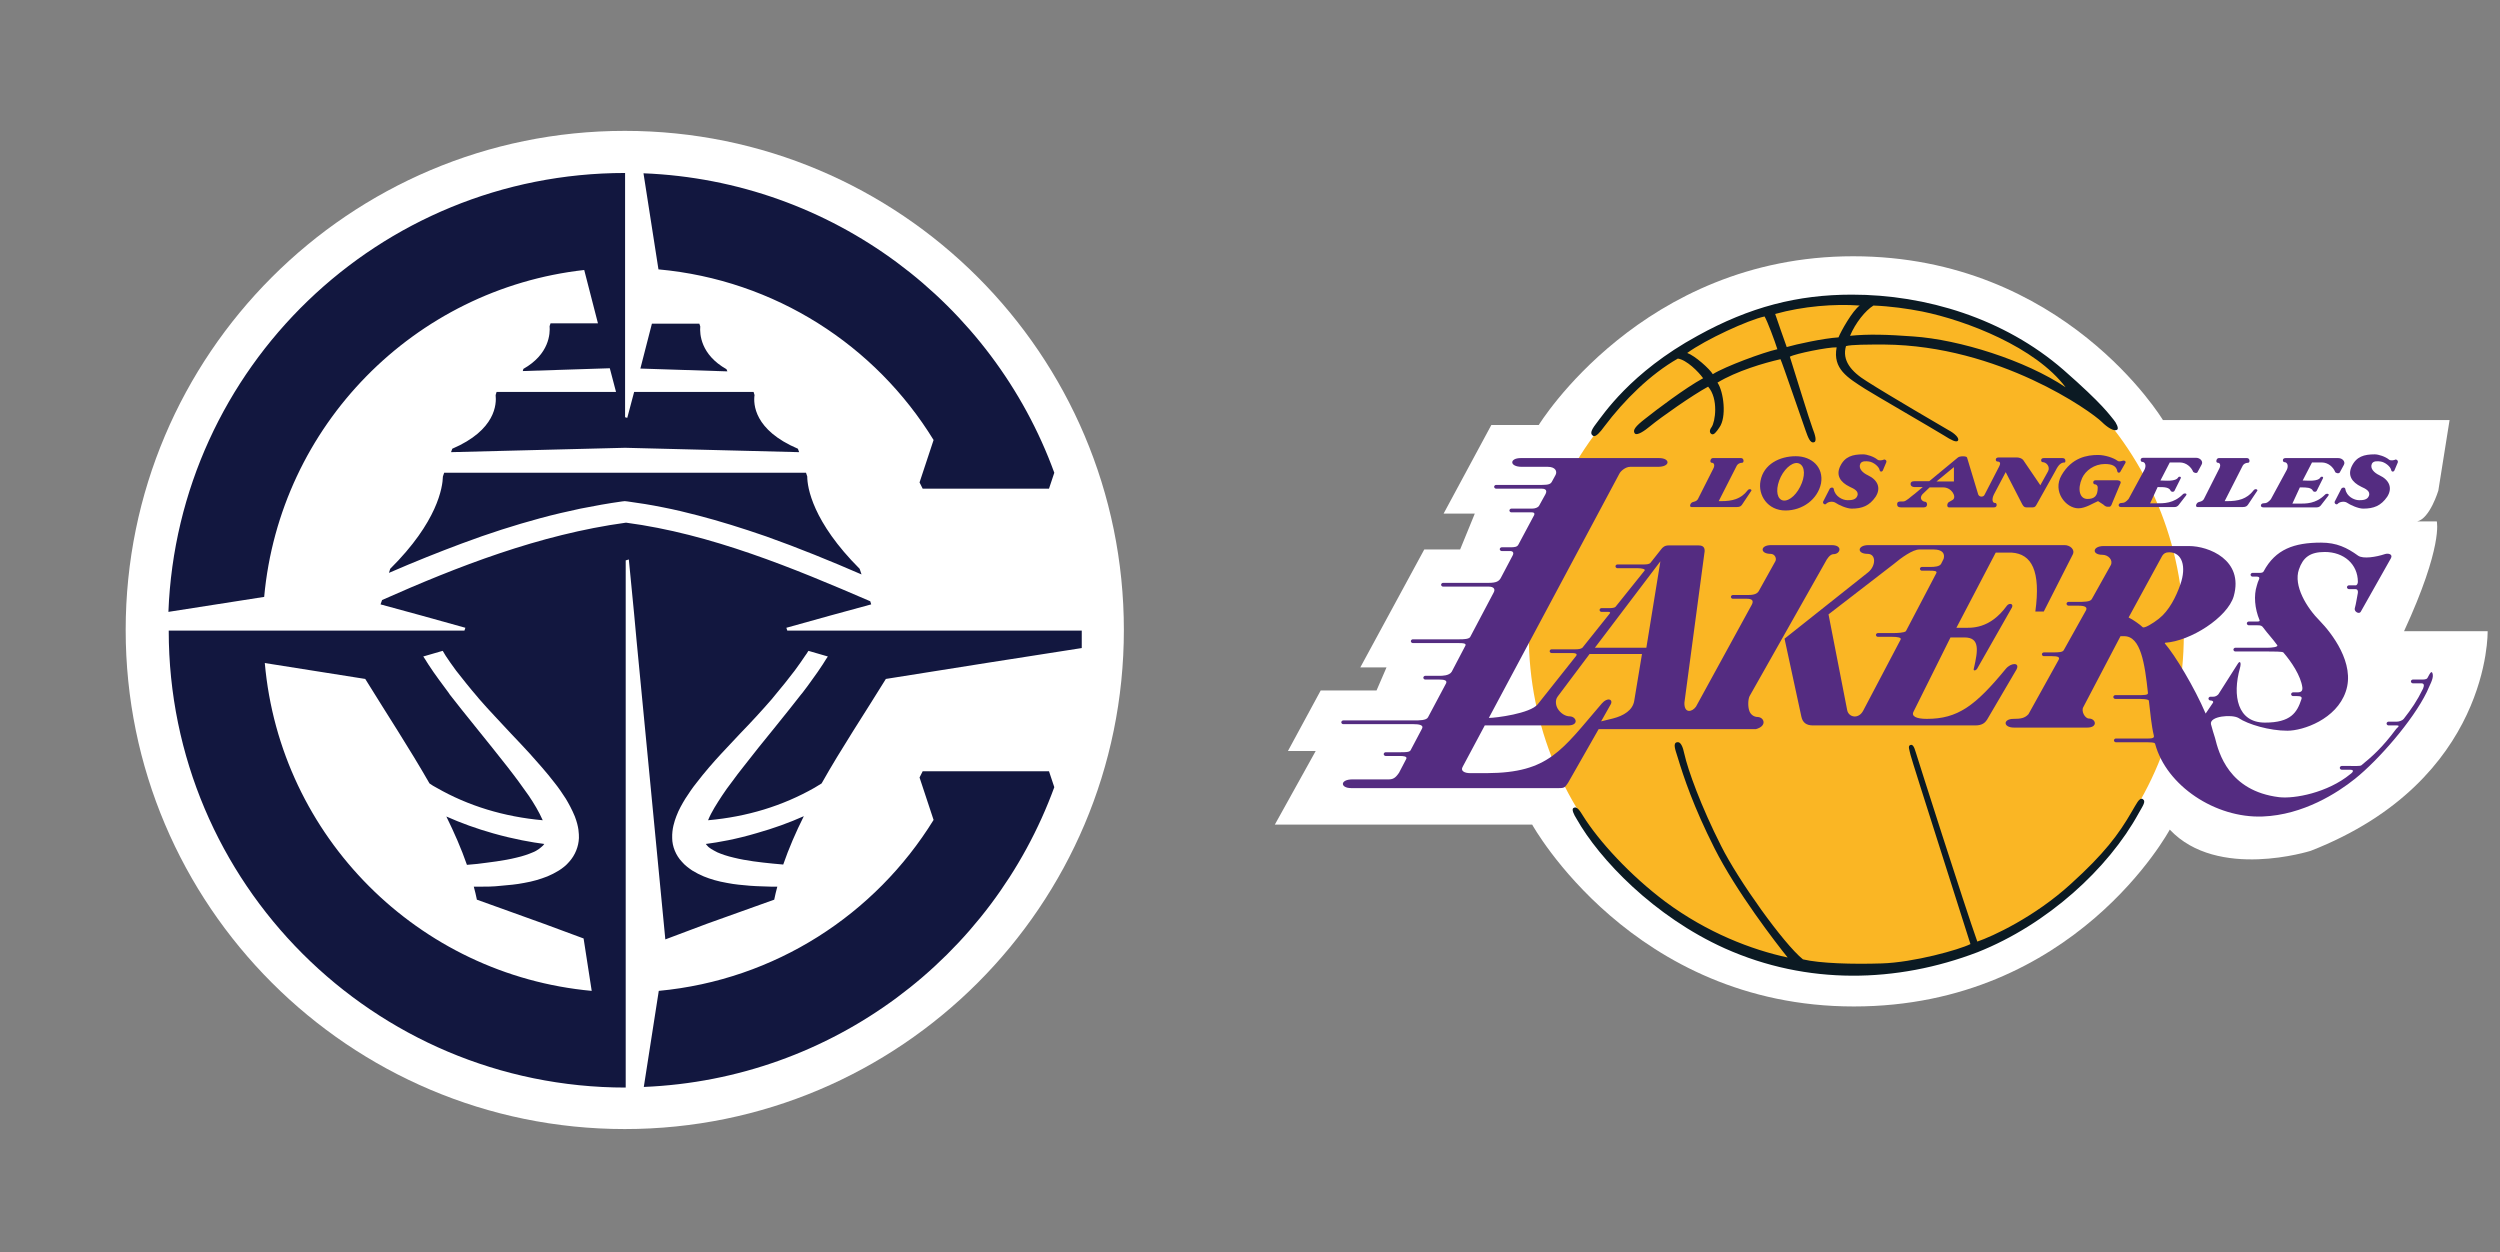 <svg width="2755" height="1380" xmlns="http://www.w3.org/2000/svg" xmlns:xlink="http://www.w3.org/1999/xlink" xml:space="preserve" overflow="hidden"><rect width="100%" height="100%" fill="#808080" stroke="none"/><g transform="translate(-1512 -545)"><g><g><g><g><path d="M2750.5 1239.22C2750.5 1543.09 2504.03 1789.22 2200.5 1789.22 1896.97 1789.22 1650.5 1542.75 1650.5 1239.22 1650.5 935.688 1896.97 689.219 2200.5 689.219 2504.03 689.219 2750.5 935.344 2750.5 1239.22" fill="#FFFFFF" fill-rule="nonzero" fill-opacity="1"/><path d="M1803.12 1202.78 1697.59 1219.28C1707.91 950.125 1929.28 735.625 2200.84 735.625L2200.84 738.375 2200.84 901.656 2200.84 950.469 2200.84 977.281 2200.84 1004.78 2203.25 1005.47 2210.81 976.938 2342.47 976.938 2343.5 980.375C2342.12 990 2342.81 1018.88 2391.28 1039.5L2392.66 1043.28 2200.84 1038.47 2009.03 1043.28 2010.41 1039.5C2058.53 1018.88 2059.22 990 2058.19 980.375L2059.22 976.938 2190.87 976.938 2184 950.812 2088.09 953.906 2088.78 951.5C2117.31 935.344 2118.34 912.656 2117.66 904.406L2118.69 901.312 2170.94 901.312 2155.81 842.531C1968.47 863.5 1820.31 1014.06 1803.12 1202.78M2540.81 1029.88 2525.34 1076.62 2528.78 1083.5 2668 1083.5 2673.84 1065.97C2605.78 879.312 2429.78 744.219 2221.12 735.969L2237.62 841.844C2366.19 853.531 2476.87 925.719 2540.81 1029.88M2528.78 1394.94 2525.34 1401.81 2540.81 1448.56C2476.53 1552.72 2366.19 1624.91 2237.97 1636.94L2221.47 1742.81C2429.78 1734.22 2605.44 1599.47 2673.84 1412.47L2668 1394.94 2528.78 1394.94ZM2401.59 1070.09 2400.22 1065.97 2200.84 1065.97 2001.47 1065.97 2000.09 1070.09C1999.75 1082.12 1994.25 1119.94 1942 1171.84L1940.62 1176.31C1969.84 1163.59 1995.97 1153.28 2020.72 1144 2050.97 1132.66 2079.16 1123.72 2107 1116.16 2122.12 1112.03 2137.25 1108.59 2151.69 1105.5 2167.16 1102.41 2182.62 1099.66 2197.41 1097.59L2200.5 1097.25 2203.59 1097.59C2216.31 1099.31 2229.37 1101.38 2242.78 1104.12 2255.16 1106.53 2268.22 1109.62 2281.28 1113.06 2305 1119.25 2329.41 1126.81 2356.22 1136.09 2391.97 1148.81 2427.38 1163.25 2461.41 1178.03L2459.34 1171.84C2407.44 1119.94 2401.59 1082.12 2401.59 1070.09M2312.56 951.844C2284.03 935.688 2283 913 2283.69 904.75L2282.66 901.656 2230.41 901.656 2217.69 951.156 2313.59 954.25 2312.56 951.844ZM2289.88 1475.03C2290.22 1475.72 2290.56 1476.06 2291.25 1476.75 2292.28 1478.12 2294 1479.5 2295.72 1480.53 2297.44 1481.56 2299.84 1482.94 2302.59 1484.31 2307.41 1486.38 2313.25 1488.44 2320.81 1490.16 2334.56 1493.59 2350.03 1495.31 2363.78 1496.69 2367.56 1497.03 2371.34 1497.38 2375.12 1497.72 2381.31 1479.84 2388.88 1462.31 2397.81 1444.44 2381.66 1451.66 2364.47 1457.84 2346.25 1463 2323.22 1469.88 2303.28 1473.31 2289.88 1475.03M2080.87 1490.16C2088.44 1488.44 2094.28 1486.38 2099.09 1484.31 2101.84 1483.28 2103.91 1481.91 2105.97 1480.53 2107.69 1479.16 2109.41 1477.78 2110.44 1476.75 2110.78 1476.06 2111.47 1475.72 2111.81 1475.03 2098.41 1473.31 2078.47 1469.88 2055.44 1463.34 2037.22 1458.19 2020.03 1452 2003.87 1444.78 2012.47 1462.31 2020.37 1480.19 2026.56 1498.06 2030.34 1497.72 2034.12 1497.38 2037.91 1497.03 2051.31 1495.31 2067.12 1493.59 2080.87 1490.16M2704.09 1239.22 2704.09 1239.56 2704.09 1259.16 2598.56 1275.66 2488.22 1293.19C2464.5 1331.69 2439.06 1369.84 2417.41 1408.34 2414.66 1410.06 2412.25 1411.44 2409.5 1413.16 2374.44 1433.09 2335.25 1445.12 2292.28 1448.91 2296.06 1439.62 2301.91 1430.69 2307.75 1421.75 2310.84 1416.94 2314.62 1411.78 2319.09 1405.94 2322.88 1400.78 2326.66 1395.62 2331.12 1390.12 2342.12 1376.03 2353.81 1361.25 2365.16 1347.5 2370.66 1340.62 2376.5 1333.41 2382 1326.53L2394.72 1310.38C2395.41 1309.69 2395.75 1309 2396.44 1308.31 2400.22 1303.5 2403.66 1298.69 2407.09 1293.88 2410.88 1288.72 2415 1282.88 2418.78 1277.03 2419.81 1275.31 2421.19 1273.25 2422.22 1271.53 2422.91 1270.5 2423.59 1269.47 2424.28 1268.44 2424.28 1268.44 2424.28 1268.44 2424.28 1268.44L2402.97 1262.25C2402.97 1262.25 2402.97 1262.59 2402.62 1262.59 2401.59 1264.31 2400.56 1266.03 2399.19 1267.75 2396.09 1272.56 2392.31 1277.72 2387.84 1283.91 2381.66 1292.16 2373.06 1302.81 2364.12 1313.47 2363.78 1314.16 2363.09 1314.5 2362.75 1315.19 2351.41 1328.25 2339.37 1341.31 2327.34 1353.69 2320.47 1360.91 2313.59 1368.47 2306.72 1375.69 2298.12 1384.97 2288.5 1395.97 2279.56 1407.66 2275.09 1413.16 2270.97 1419.34 2267.19 1425.19 2264.09 1430.34 2259.97 1437.22 2257.22 1444.78 2255.16 1450.28 2252.41 1458.53 2252.75 1468.5 2252.75 1477.78 2256.87 1487.75 2263.41 1494.62 2266.84 1498.75 2271.31 1501.84 2274.75 1504.25 2279.22 1507 2283.34 1509.06 2287.47 1510.78 2295.03 1513.88 2303.28 1516.28 2313.25 1518 2321.84 1519.72 2330.44 1520.41 2338.34 1521.09 2346.94 1521.78 2355.53 1521.78 2362.75 1522.12 2363.09 1522.12 2363.44 1522.12 2363.78 1522.12 2365.5 1522.12 2366.87 1522.12 2368.59 1522.12 2367.22 1526.94 2366.19 1531.75 2365.16 1536.56 2365.16 1536.56 2365.16 1536.56 2365.16 1536.56 2365.16 1536.56 2365.16 1536.56 2364.81 1536.56L2290.91 1563.03 2245.19 1580.22 2213.56 1251.59 2210.81 1221.69 2204.97 1161.53 2201.53 1162.56 2201.53 1221.69 2201.53 1238.88 2201.53 1246.78 2201.53 1607.03 2201.53 1740.75 2201.53 1743.5C1923.44 1743.5 1697.94 1518 1697.94 1240.25L1697.94 1239.91 1808.97 1239.91 1994.59 1239.91 2023.81 1239.91 2024.84 1236.81 1976.72 1223.41 1931.34 1211.03 1933.06 1206.22C2015.91 1169.44 2106.31 1134.03 2201.87 1120.97 2295.38 1133.34 2385.78 1170.81 2471.03 1207.59L2472.06 1211.03 2426.69 1223.41 2378.56 1236.81 2379.59 1239.91 2408.81 1239.91 2594.44 1239.91 2704.09 1239.91ZM2164.06 1636.94 2155.12 1579.19 2111.47 1563.03 2037.91 1536.56C2037.91 1536.56 2037.56 1536.56 2037.56 1536.56 2037.56 1536.56 2037.56 1536.56 2037.56 1536.56 2036.53 1531.75 2035.5 1526.94 2034.12 1522.12 2035.84 1522.12 2037.22 1522.12 2038.94 1522.12 2039.28 1522.12 2039.62 1522.12 2039.97 1522.12 2047.19 1522.12 2055.78 1522.12 2064.37 1521.09 2072.28 1520.41 2080.87 1519.72 2089.47 1518 2099.44 1516.28 2107.34 1513.88 2115.25 1510.78 2119.37 1509.06 2123.5 1507 2127.97 1504.25 2131.75 1501.84 2135.87 1498.75 2139.31 1494.62 2145.84 1487.41 2149.62 1477.78 2149.97 1468.5 2149.97 1463.69 2149.97 1456.47 2145.5 1444.78 2142.41 1437.22 2138.62 1430.34 2135.53 1425.19 2131.75 1419.34 2127.62 1413.16 2123.16 1407.66 2114.22 1395.97 2104.25 1384.97 2096 1375.69 2089.12 1368.12 2082.25 1360.91 2075.38 1353.69 2063.69 1340.97 2051.31 1328.25 2039.97 1315.19 2039.62 1314.5 2038.94 1314.16 2038.59 1313.47 2029.31 1302.81 2021.06 1292.16 2014.53 1283.91 2010.06 1277.72 2006.28 1272.56 2003.19 1267.75 2002.16 1266.03 2001.12 1264.31 2000.09 1262.59 2000.09 1262.59 2000.09 1262.25 1999.75 1262.25L1978.44 1268.44C1978.44 1268.44 1978.44 1268.44 1978.44 1268.44 1979.12 1269.47 1979.81 1270.5 1980.5 1271.53 1981.53 1273.25 1982.91 1275.31 1983.94 1277.03 1987.72 1282.88 1991.84 1288.72 1995.62 1293.88 1999.06 1298.69 2002.84 1303.5 2006.28 1308.31 2006.62 1309 2007.31 1309.69 2007.66 1310.38L2020.37 1326.53C2025.87 1333.41 2031.72 1340.62 2037.22 1347.5 2048.56 1361.59 2060.25 1376.03 2071.25 1390.12 2075.72 1395.62 2079.5 1401.12 2083.28 1405.94 2087.75 1412.12 2091.19 1416.94 2094.62 1421.75 2100.47 1430.34 2105.97 1439.62 2110.09 1448.91 2067.47 1445.12 2027.94 1433.09 1993.22 1413.16 1990.47 1411.78 1987.72 1410.06 1985.31 1408.34 1963.31 1369.84 1938.22 1331.69 1914.5 1293.19L1803.81 1275.66C1820.66 1467.12 1972.94 1619.41 2164.06 1636.94" fill="#12173F" fill-rule="nonzero" fill-opacity="1"/></g></g></g><g><g><g><path d="M3207.69 1013.38C3207.69 1013.38 3321.47 827.406 3554.19 827.406 3786.91 827.406 3895.53 1007.88 3895.53 1007.88L4211.44 1007.88 4199.06 1085.56C4199.06 1085.56 4189.78 1116.5 4175.69 1119.59L4197.34 1119.59C4197.34 1119.59 4204.56 1146.75 4161.25 1240.59L4253.38 1240.59C4253.38 1240.59 4257.16 1404.91 4058.47 1482.59 4058.47 1482.59 3955.69 1515.25 3903.09 1459.22 3903.09 1459.22 3798.59 1654.12 3554.87 1654.12 3311.16 1654.12 3200.47 1453.72 3200.47 1453.72L2916.87 1453.72 2961.91 1372.59 2931.31 1372.59 2967.41 1305.91 3028.94 1305.91 3039.94 1280.47 3011.06 1280.47 3081.53 1150.53 3121.06 1150.53 3137.22 1111 3102.84 1111 3155.44 1013.38 3207.69 1013.38Z" fill="#FFFFFF" fill-rule="nonzero" fill-opacity="1"/><path d="M3557.62 1610.81C3757 1610.81 3918.56 1446.84 3918.56 1244.38 3918.56 1041.91 3757 877.938 3557.62 877.938 3358.25 877.938 3196.69 1041.91 3196.69 1244.38 3196.69 1446.84 3358.25 1610.81 3557.62 1610.81" fill="#FAB624" fill-rule="nonzero" fill-opacity="1"/><path d="M3841.22 1007.53C3836.75 1002.38 3830.22 991.375 3785.87 952.531 3720.56 895.812 3634.28 869.688 3552.81 869.688 3493 869.688 3440.41 883.094 3382.66 915.062 3308.41 955.625 3278.16 1002.72 3270.59 1012.34 3265.09 1019.56 3264.06 1023.34 3267.84 1025.41 3270.59 1026.78 3275.41 1021.28 3279.87 1015.09 3301.87 985.875 3330.75 957.344 3361 940.156 3370.62 941.531 3383.69 954.594 3388.84 961.812 3369.25 972.469 3336.94 996.875 3324.91 1006.5 3314.25 1014.75 3310.81 1019.22 3313.56 1022.66 3315.97 1025.41 3324.22 1019.91 3330.75 1014.41 3342.44 1004.78 3377.16 980.375 3394.34 971.094 3406.03 984.5 3402.25 1009.94 3398.12 1015.78 3395.72 1018.88 3395.72 1021.97 3398.12 1023.34 3400.53 1024.72 3403.28 1021.28 3406.72 1016.12 3414.97 1004.78 3411.53 976.594 3404.66 966.625 3425.62 953.906 3455.87 944.969 3474.09 940.844 3475.81 943.938 3497.81 1008.56 3501.94 1019.91 3504.34 1026.44 3506.75 1034 3511.22 1032.28 3514.31 1031.25 3512.25 1024.03 3509.5 1017.16 3506.06 1008.22 3489.56 954.25 3484.41 938.094 3490.59 934.656 3526.69 927.438 3535.97 927.781 3531.5 951.5 3548 961.125 3567.25 973.5 3577.56 980.031 3641.16 1016.81 3654.56 1025.06 3662.12 1029.88 3667.97 1032.97 3669.69 1030.56 3671.41 1027.81 3666.25 1022.66 3659.03 1018.88 3653.19 1015.44 3594.06 981.062 3569.31 965.25 3551.44 954.25 3541.81 941.875 3546.28 926.406 3552.12 924.688 3570 924.688 3588.56 924.688 3715.06 925.719 3816.81 998.594 3828.16 1009.94 3834 1015.78 3841.91 1020.94 3845 1018.53 3847.41 1017.5 3843.97 1010.62 3841.22 1007.53M3399.5 957.344C3396.06 951.5 3379.91 937.062 3371.31 933.969 3391.59 919.188 3438.69 897.531 3456.56 893.75 3459.66 898.906 3467.91 920.906 3470.66 929.844 3455.19 933.281 3413.25 948.75 3399.5 957.344M3538.03 916.781C3521.53 917.812 3491.62 924.344 3480.97 927.438 3478.22 920.219 3470.66 897.875 3468.25 891 3498.84 882.406 3533.91 879.656 3561.41 881.719 3553.5 887.219 3540.78 909.906 3538.03 916.781M3620.19 915.75C3592.69 913.688 3570.34 913 3550.75 915.062 3556.59 900.969 3567.59 887.219 3576.53 881.719 3595.09 882.406 3614.34 885.156 3630.16 888.25 3679.31 898.219 3755.28 927.781 3788.28 971.781 3744.28 942.219 3671.41 919.188 3620.19 915.75" fill="#0B1A23" fill-rule="nonzero" fill-opacity="1"/><path d="M3868.72 1441.34C3873.53 1432.75 3877.31 1427.94 3873.19 1425.53 3869.41 1423.47 3865.97 1431.72 3861.5 1438.94 3846.72 1464.72 3830.56 1486.03 3794.12 1519.03 3753.91 1555.81 3707.16 1577.12 3691 1582.62 3677.25 1544.12 3624.66 1379.12 3623.28 1374.31 3621.22 1367.09 3619.5 1365.03 3617.09 1366.06 3614.34 1367.09 3616.06 1370.88 3617.44 1377.06 3618.81 1383.25 3681.37 1578.16 3683.44 1585.38 3671.06 1591.56 3620.87 1605.66 3585.47 1606.69 3553.84 1607.72 3517.41 1606.69 3498.84 1602.22 3477.19 1584.69 3427.34 1514.56 3408.78 1477.44 3386.44 1433.44 3372 1393.22 3368.22 1376.03 3366.5 1367.78 3364.09 1361.94 3359.97 1362.97 3355.5 1364 3357.91 1370.53 3360.66 1379.12 3367.53 1401.81 3378.19 1433.78 3401.22 1479.5 3425.62 1527.97 3469.28 1584.34 3482 1600.16 3442.12 1591.56 3393.66 1573 3347.59 1538.97 3308.06 1509.41 3273.69 1471.59 3256.5 1444.09 3253.41 1439.28 3249.97 1432.75 3245.84 1435.5 3243.78 1436.88 3246.19 1442.38 3249.28 1447.19 3274.37 1491.88 3334.87 1555.12 3412.91 1590.19 3503.66 1630.75 3602.31 1628.34 3691.34 1594.31 3768.34 1563.72 3835.37 1502.19 3868.72 1441.34" fill="#0B1A23" fill-rule="nonzero" fill-opacity="1"/><path d="M3722.28 1282.19C3688.59 1323.09 3669.34 1337.19 3635.31 1337.19 3623.97 1337.19 3617.78 1334.44 3620.87 1328.94L3661.44 1247.47 3676.91 1247.47C3694.09 1247.47 3691.69 1261.91 3687.22 1281.5 3686.19 1284.25 3688.59 1284.59 3690.66 1282.19L3729.16 1214.47C3731.22 1210 3726.06 1209.31 3723.66 1212.41 3704.41 1238.88 3684.12 1236.81 3675.19 1236.81L3667.97 1236.81 3711.28 1153.97 3728.81 1153.97C3750.81 1155.34 3761.12 1173.91 3754.94 1218.94L3764.22 1218.94 3796.19 1156.03C3798.94 1150.53 3793.09 1145.72 3787.25 1145.72L3571.03 1145.72C3558.66 1145.72 3557.97 1155.34 3570 1155.34 3579.97 1155.34 3579.28 1169.09 3570.34 1175.97L3478.56 1248.84 3497.12 1334.78C3498.5 1341.31 3502.62 1344.41 3509.84 1344.41L3688.94 1344.41C3696.5 1344.41 3699.59 1341.31 3701.66 1338.22L3734.31 1282.53C3738.09 1274.62 3727.78 1275.31 3722.28 1282.19M3597.16 1242.66 3581.34 1242.66C3580.31 1242.66 3579.28 1243.69 3579.28 1244.72 3579.28 1245.75 3580.31 1246.78 3581.34 1246.78L3597.16 1246.78C3602.66 1246.78 3607.81 1247.47 3606.44 1249.88L3565.19 1328.25C3560.03 1337.88 3549.37 1335.47 3547.66 1327.91L3527.03 1222.03 3599.22 1166.34C3606.44 1160.16 3620.19 1150.19 3627.41 1150.53L3642.87 1150.53C3652.5 1150.53 3655.59 1155 3653.87 1160.84L3651.12 1166.34C3649.41 1169.44 3643.56 1169.78 3639.09 1169.78L3629.81 1169.78C3628.78 1169.78 3627.75 1170.81 3627.75 1171.84 3627.75 1172.88 3628.78 1173.91 3629.81 1173.91L3638.75 1173.91C3642.53 1173.91 3647.69 1173.91 3645.62 1177L3612.28 1240.59C3610.22 1242.31 3603.34 1242.66 3597.16 1242.66" fill="#542C81" fill-rule="nonzero" fill-opacity="1"/><path d="M3449 1335.12C3444.19 1335.12 3440.75 1331.69 3439.72 1328.25 3438 1323.44 3438.34 1315.53 3440.06 1312.09L3523.59 1164.28C3524.97 1161.53 3528.41 1155.69 3532.53 1155.69 3540.09 1155.69 3543.19 1145.72 3530.47 1145.72L3463.78 1145.72C3451.41 1145.72 3451.41 1155.34 3463.09 1155.34 3467.91 1155.34 3469.97 1160.16 3468.59 1163.25L3450.03 1196.59C3447.62 1200.38 3442.47 1200.72 3437.31 1200.72L3421.5 1200.72C3420.47 1200.72 3419.44 1201.75 3419.44 1202.78 3419.44 1203.81 3420.47 1204.84 3421.5 1204.84L3437.31 1204.84C3441.78 1204.84 3445.22 1206.22 3442.47 1211.38L3380.94 1323.78C3376.47 1329.97 3367.87 1331.34 3368.22 1319.31L3390.22 1154.66C3391.25 1149.5 3389.87 1146.06 3384.03 1146.06L3350.69 1146.06C3346.56 1146.06 3344.16 1148.12 3342.44 1150.53L3330.75 1165.31C3329.03 1167.03 3325.94 1167.03 3322.16 1167.03L3294.31 1167.03C3293.28 1167.03 3292.25 1168.06 3292.25 1169.09 3292.25 1170.12 3293.28 1171.16 3294.31 1171.16L3317 1171.16C3321.12 1171.16 3325.94 1172.19 3324.22 1173.91L3292.25 1213.78C3291.22 1214.81 3288.12 1215.16 3286.06 1215.16L3276.78 1215.16C3275.75 1215.16 3274.72 1216.19 3274.72 1217.22 3274.72 1218.25 3275.75 1219.28 3276.78 1219.28L3284.34 1219.28C3286.75 1219.28 3286.75 1220.31 3285.72 1221.34L3255.81 1258.81C3254.09 1260.19 3251.34 1260.53 3248.25 1260.53L3221.78 1260.53C3220.75 1260.53 3219.72 1261.56 3219.72 1262.59 3219.72 1263.62 3220.75 1264.66 3221.78 1264.66L3244.47 1264.66C3247.91 1264.66 3250.66 1265.34 3248.94 1267.75L3206.66 1321.03C3198.41 1331.34 3160.25 1336.16 3152.69 1336.16L3296.37 1067.34C3297.75 1064.25 3303.25 1059.44 3308.41 1059.44L3339 1059.44C3353.09 1059.44 3352.75 1049.81 3340.37 1049.81L3187.75 1049.81C3175.37 1049.81 3175.03 1059.44 3189.12 1059.44L3217.66 1059.44C3225.91 1059.44 3228.31 1064.25 3226.25 1068.38L3222.12 1075.94C3220.75 1078.34 3218.69 1079.38 3211.12 1079.38L3160.59 1079.38C3159.56 1079.38 3158.53 1080.41 3158.53 1081.44 3158.53 1082.47 3159.56 1083.5 3160.59 1083.5L3210.78 1083.5C3213.53 1083.5 3217.66 1084.19 3215.25 1089.34L3208.03 1102.41C3206.66 1104.47 3203.56 1105.5 3200.12 1105.5L3177.44 1105.5C3176.41 1105.5 3175.37 1106.53 3175.37 1107.56 3175.37 1108.59 3176.41 1109.62 3177.44 1109.62L3200.12 1109.62C3203.56 1109.62 3203.56 1111.69 3201.5 1114.78L3185.34 1145.03C3183.97 1147.78 3181.22 1148.12 3176.06 1148.12L3166.78 1148.12C3165.75 1148.12 3164.72 1149.16 3164.72 1150.19 3164.72 1151.22 3165.75 1152.25 3166.78 1152.25L3176.06 1152.25C3179.5 1152.25 3180.53 1154.31 3178.81 1157.41L3165.75 1182.16C3163.69 1185.59 3160.94 1187.31 3152.34 1187.31L3102.16 1187.31C3101.12 1187.31 3100.09 1188.34 3100.09 1189.38 3100.09 1190.41 3101.12 1191.44 3102.16 1191.44L3152.34 1191.44C3158.19 1191.44 3160.25 1194.19 3157.84 1198.31L3132.06 1247.12C3130.34 1249.19 3126.22 1249.53 3119.34 1249.53L3068.81 1249.53C3067.78 1249.53 3066.75 1250.56 3066.75 1251.59 3066.75 1252.62 3067.78 1253.66 3068.81 1253.66L3118.66 1253.66C3124.84 1253.66 3128.62 1254 3126.56 1257.09L3111.78 1285.28C3109.03 1289.75 3101.12 1289.75 3098.37 1289.75L3082.56 1289.75C3081.53 1289.75 3080.5 1290.78 3080.5 1291.81 3080.5 1292.84 3081.53 1293.88 3082.56 1293.88L3098.37 1293.88C3103.87 1293.88 3106.97 1294.91 3105.59 1298L3085.66 1335.47C3083.94 1338.91 3076.03 1338.91 3070.19 1338.91L2992.16 1338.91C2991.12 1338.91 2990.09 1339.94 2990.09 1340.97 2990.09 1342 2991.12 1343.03 2992.16 1343.03L3069.84 1343.03C3075 1343.03 3081.19 1343.72 3079.12 1347.84L3066.41 1371.91C3065.03 1373.97 3060.91 1373.97 3054.72 1373.97L3038.91 1373.97C3037.87 1373.97 3036.84 1375 3036.84 1376.03 3036.84 1377.06 3037.87 1378.09 3038.91 1378.09L3054.72 1378.09C3058.5 1378.09 3063.31 1378.44 3061.59 1381.53L3053.69 1396.66C3050.94 1400.44 3048.53 1403.88 3042.69 1403.88L3002.47 1403.88C2988.37 1403.88 2988.72 1413.5 3001.09 1413.5L3229.69 1413.5C3236.56 1413.5 3236.56 1412.47 3240 1407.66L3273.69 1348.53 3446.94 1348.53C3459.66 1345.09 3456.22 1335.47 3449 1335.12M3312.87 1317.59C3311.16 1327.56 3301.53 1333.75 3289.16 1336.84L3276.44 1339.94 3287.09 1321.03C3289.84 1315.88 3283.66 1312.78 3277.12 1320.34 3232.78 1371.91 3219.03 1396.66 3150.62 1397L3132.06 1397C3126.56 1397 3120.72 1394.94 3124.16 1389.44L3148.22 1344.41 3240 1344.41C3252.37 1344.41 3249.28 1334.78 3242.06 1334.44 3237.25 1334.44 3231.75 1331.34 3228.31 1325.5 3227.28 1323.78 3224.87 1317.25 3228.66 1312.44L3263.72 1265.69 3321.47 1265.69 3312.87 1317.59ZM3326.28 1258.81 3269.56 1258.81 3341.75 1163.59 3326.28 1258.81Z" fill="#542C81" fill-rule="nonzero" fill-opacity="1"/><path d="M4192.88 1288.03C4191.84 1283.22 4190.12 1286.31 4187.03 1292.16 4186 1293.88 4182.91 1293.88 4180.16 1293.88L4170.88 1293.88C4169.84 1293.88 4168.81 1294.91 4168.81 1295.94 4168.81 1296.97 4169.84 1298 4170.88 1298L4180.16 1298C4183.59 1298 4183.59 1300.41 4182.22 1303.84 4175.69 1317.25 4169.5 1326.19 4160.91 1337.19 4159.53 1338.91 4156.09 1340.28 4153.34 1340.28L4144.06 1340.28C4143.03 1340.28 4142 1341.31 4142 1342.34 4142 1343.38 4143.03 1344.41 4144.06 1344.41L4153.34 1344.41C4157.81 1344.41 4153.34 1347.16 4152.66 1348.19 4136.84 1369.5 4125.5 1379.12 4114.16 1388.41 4112.78 1389.44 4105.91 1389.09 4101.78 1389.09L4092.5 1389.09C4091.47 1389.09 4090.44 1390.12 4090.44 1391.16 4090.44 1392.19 4091.47 1393.22 4092.5 1393.22L4101.44 1393.22C4108.31 1393.22 4103.16 1397.34 4102.12 1398.03 4077.03 1418.66 4040.25 1425.53 4023.41 1423.47 3968.06 1416.59 3957.06 1374.66 3952.94 1358.16 3951.91 1354.72 3949.5 1347.5 3948.47 1343.03 3946.75 1334.09 3971.5 1332.03 3978.72 1336.16 3989.37 1343.38 4013.09 1350.25 4032.69 1350.25 4050.22 1350.25 4086.66 1337.53 4096.97 1307.28 4107.97 1276 4080.81 1241.97 4068.78 1229.59 4053.66 1214.47 4039.22 1190.41 4045.41 1172.53 4049.87 1159.47 4057.44 1153.28 4073.94 1153.28 4094.91 1153.28 4110.38 1166.69 4110.38 1186.28 4110.38 1188 4109.34 1190.06 4107.97 1190.06L4100.41 1190.06C4099.37 1190.06 4098.34 1191.09 4098.34 1192.12 4098.34 1193.16 4099.37 1194.19 4100.41 1194.19L4107.62 1194.19C4109.69 1194.19 4110.72 1195.56 4110.38 1198.31 4109 1204.84 4108.66 1209.31 4106.94 1215.5 4106.25 1219.28 4111.75 1222.03 4113.47 1219.28L4146.81 1160.16C4149.22 1155.69 4143.72 1154.31 4139.94 1155.69 4130.66 1158.78 4116.22 1161.19 4110.72 1157.41 4098.34 1148.47 4087 1142.97 4069.81 1142.97 4040.25 1142.97 4019.62 1150.19 4006.56 1174.59 4005.53 1176.66 4002.44 1176.31 4000.03 1176.31L3994.19 1176.31C3993.16 1176.31 3992.12 1177.34 3992.12 1178.38 3992.12 1179.41 3993.16 1180.44 3994.19 1180.44L3999 1180.44C4001.06 1180.44 4002.44 1181.12 4001.41 1183.53 4000.37 1185.59 3999.69 1188 3999 1190.41 3995.56 1201.06 3996.59 1215.5 4002.09 1228.56 4002.44 1229.59 4001.41 1229.94 3999.34 1229.94L3990.06 1229.94C3989.03 1229.94 3988 1230.97 3988 1232 3988 1233.03 3989.03 1234.06 3990.06 1234.06L3999.34 1234.06C4003.47 1234.06 4004.5 1234.41 4006.22 1236.81 4011.03 1243.34 4015.84 1248.16 4021.34 1255.72 4023.41 1258.12 4015.16 1258.81 4010.69 1258.81L3975.28 1258.81C3974.25 1258.81 3973.22 1259.84 3973.22 1260.88 3973.22 1261.91 3974.25 1262.94 3975.28 1262.94L4011.37 1262.94C4017.22 1262.94 4027.19 1262.94 4028.22 1263.97 4037.16 1274.28 4047.47 1289.75 4049.19 1302.47 4049.53 1306.25 4048.16 1307.97 4043.69 1307.97L4038.87 1307.97C4037.84 1307.97 4036.81 1309 4036.81 1310.03 4036.81 1311.06 4037.84 1312.09 4038.87 1312.09L4043.34 1312.09C4047.12 1312.09 4049.19 1312.78 4048.16 1315.53 4043.34 1330.31 4036.47 1341.31 4007.94 1341.31 3977.69 1341.31 3971.84 1311.75 3980.44 1281.16 3982.16 1274.97 3980.44 1272.22 3977.69 1277.03L3956.72 1310.03C3956.03 1310.72 3954.31 1312.78 3950.87 1312.78L3947.78 1312.78C3946.75 1312.78 3945.72 1313.81 3945.72 1314.84 3945.72 1315.88 3946.75 1316.91 3947.78 1316.91 3950.53 1316.91 3951.56 1318.28 3950.53 1319.66L3942.62 1331.34C3930.25 1302.47 3908.94 1267.06 3897.59 1254L3897.94 1253.31C3925.78 1251.59 3966.69 1225.47 3973.56 1202.09 3984.91 1161.88 3945.72 1146.75 3924.41 1146.75L3830.22 1146.75C3817.84 1146.75 3816.81 1156.38 3828.84 1156.38 3835.37 1156.38 3840.87 1162.22 3838.12 1167.72L3817.16 1205.19C3815.44 1208.28 3808.91 1208.28 3800.66 1208.28L3791.37 1208.28C3790.34 1208.28 3789.31 1209.31 3789.31 1210.34 3789.31 1211.38 3790.34 1212.41 3791.37 1212.41L3800.31 1212.41C3806.5 1212.41 3812.69 1212.75 3810.97 1217.22L3786.22 1261.56C3784.84 1263.62 3781.75 1263.97 3773.5 1263.97L3764.22 1263.97C3763.19 1263.97 3762.16 1265 3762.16 1266.03 3762.16 1267.06 3763.19 1268.09 3764.22 1268.09L3773.16 1268.09C3780.03 1268.09 3782.44 1269.12 3780.37 1272.56L3747.37 1332.03C3743.25 1336.5 3738.78 1337.19 3730.87 1337.19 3719.19 1337.19 3719.19 1346.81 3731.56 1346.81L3812 1346.81C3824.37 1346.81 3821.62 1336.84 3814.06 1336.84 3809.59 1336.84 3805.12 1328.59 3807.87 1324.12L3848.78 1246.09 3852.91 1246.09C3871.12 1246.09 3875.59 1276.34 3879.03 1308.66 3879.37 1311.06 3874.91 1311.06 3865.97 1311.06L3842.94 1311.06C3841.91 1311.06 3840.87 1312.09 3840.87 1313.12 3840.87 1314.16 3841.91 1315.19 3842.94 1315.19L3865.62 1315.19C3871.81 1315.19 3879.72 1315.19 3880.06 1317.25 3881.78 1331.34 3882.81 1344.41 3885.56 1355.75 3886.59 1359.53 3880.06 1358.84 3873.19 1358.84L3843.62 1358.84C3842.59 1358.84 3841.56 1359.88 3841.56 1360.91 3841.56 1361.94 3842.59 1362.97 3843.62 1362.97L3872.84 1362.97C3882.12 1362.97 3886.59 1362.97 3886.94 1364.69 3899.31 1410.75 3953.28 1446.84 4005.53 1444.78 4050.22 1443.06 4088.03 1418.66 4107.28 1403.19 4133.06 1382.56 4170.88 1339.25 4186.34 1307.62 4189.09 1300.75 4193.91 1293.19 4192.88 1288.03M3891.06 1226.84C3884.53 1232 3874.91 1237.84 3873.19 1236.12 3870.44 1233.38 3862.19 1227.53 3857.72 1225.47L3894.84 1157.41C3896.56 1155 3898.28 1153.62 3902.41 1153.62 3916.84 1153.62 3921.66 1169.44 3914.78 1189.03 3909.97 1202.78 3902.41 1217.91 3891.06 1226.84" fill="#542C81" fill-rule="nonzero" fill-opacity="1"/><path d="M3438 1085.22C3430.44 1095.19 3420.47 1097.25 3409.12 1097.25L3406.03 1097.25 3425.97 1058.06C3427 1056.34 3429.06 1054.97 3431.81 1054.97 3434.22 1054.97 3433.87 1049.81 3430.78 1049.81L3399.5 1049.81C3396.75 1049.81 3395.72 1054.97 3398.47 1054.97 3401.22 1054.97 3401.56 1058.06 3400.53 1060.47L3383 1095.19C3381.62 1097.25 3379.91 1097.59 3377.5 1098.28 3374.75 1098.97 3373.03 1103.78 3376.12 1103.78L3425.97 1103.78C3429.75 1103.78 3430.78 1102.41 3431.81 1101.03L3442.12 1085.56C3442.12 1083.84 3439.37 1083.5 3438 1085.22" fill="#542C81" fill-rule="nonzero" fill-opacity="1"/><path d="M3933.69 1065.28 3938.16 1057.03C3940.22 1053.59 3936.78 1049.47 3931.97 1049.47L3873.87 1049.47C3869.75 1049.47 3870.78 1053.94 3872.5 1053.94 3876.28 1053.94 3877.31 1058.41 3875.25 1062.53L3857.72 1094.84C3854.97 1097.94 3853.25 1099.31 3849.47 1099.31 3846.37 1099.31 3845.34 1103.78 3849.47 1103.78L3908.25 1103.78C3910.66 1103.78 3911.69 1102.75 3912.72 1101.72L3920.97 1091.06C3923.03 1088.31 3918.56 1088.31 3917.53 1089.69 3907.22 1100 3896.56 1099.66 3888.31 1099.66L3881.44 1099.66 3889.69 1081.78 3891.41 1081.78C3896.56 1081.78 3902.41 1081.78 3904.12 1085.91 3904.47 1086.94 3907.22 1087.62 3908.25 1085.91L3915.12 1072.16C3916.16 1070.09 3913.06 1069.75 3912.37 1071.12 3909.62 1075.94 3897.94 1074.56 3894.5 1074.56L3892.78 1074.56 3903.09 1054.62 3914.09 1054.62C3921.31 1054.62 3926.81 1059.78 3928.87 1064.94 3929.56 1065.97 3933 1067 3933.69 1065.28" fill="#542C81" fill-rule="nonzero" fill-opacity="1"/><path d="M4151.62 1051.53C4150.25 1052.22 4146.47 1052.91 4144.75 1051.53 4140.62 1048.09 4133.06 1045.69 4128.94 1045.69 4117.25 1045.69 4108.66 1048.09 4103.5 1059.09 4099.03 1068.72 4103.5 1076.28 4114.16 1081.44 4118.62 1083.5 4124.81 1086.25 4122.41 1091.75 4120.69 1095.88 4115.88 1096.22 4111.75 1096.22 4106.25 1096.22 4098 1092.09 4096.62 1084.19 4096.28 1081.44 4093.19 1082.12 4092.16 1083.5L4084.94 1097.59C4083.91 1099.66 4086.66 1101.72 4088.03 1100.34 4090.44 1097.59 4095.94 1097.25 4098.34 1098.97 4101.78 1101.38 4110.72 1105.5 4116.22 1105.5 4127.91 1105.5 4135.81 1102.41 4142.69 1092.44 4148.87 1082.81 4145.09 1073.88 4134.09 1068.72 4128.25 1065.97 4123.44 1061.16 4125.84 1056 4127.56 1052.56 4132.72 1053.25 4135.47 1053.59 4140.28 1054.28 4146.47 1059.09 4147.16 1063.22 4147.5 1064.94 4149.56 1065.28 4150.59 1063.56L4154.37 1054.62C4155.06 1052.22 4152.31 1050.84 4151.62 1051.53" fill="#542C81" fill-rule="nonzero" fill-opacity="1"/><path d="M3995.56 1085.22C3988 1095.19 3978.03 1097.25 3966.69 1097.25L3963.59 1097.25 3983.53 1058.06C3984.56 1056.34 3986.62 1054.97 3989.37 1054.97 3991.78 1054.97 3991.44 1049.81 3988.34 1049.81L3957.06 1049.81C3954.31 1049.81 3953.28 1054.97 3956.03 1054.97 3958.78 1054.97 3959.12 1058.06 3958.09 1060.47L3940.56 1095.19C3939.19 1097.25 3937.47 1097.59 3935.06 1098.28 3932.31 1098.97 3930.59 1103.78 3933.69 1103.78L3983.53 1103.78C3987.31 1103.78 3988.34 1102.41 3989.37 1101.03L3999.69 1085.56C3999.69 1083.84 3996.94 1083.5 3995.56 1085.22" fill="#542C81" fill-rule="nonzero" fill-opacity="1"/><path d="M4070.5 1054.62C4077.72 1054.62 4083.22 1059.78 4085.28 1064.94 4085.62 1066.31 4089.41 1067.34 4090.44 1065.62L4094.91 1057.38C4096.97 1053.94 4093.53 1049.81 4088.72 1049.81L4030.62 1049.81C4026.5 1049.81 4027.53 1054.28 4029.25 1054.28 4033.03 1054.28 4034.06 1058.75 4032 1062.88L4014.47 1095.19C4011.72 1098.28 4010 1099.66 4006.22 1099.66 4003.12 1099.66 4002.09 1104.12 4006.22 1104.12L4065 1104.12C4067.41 1104.12 4068.44 1103.09 4069.47 1102.06L4077.72 1091.41C4079.78 1088.66 4075.31 1088.66 4074.28 1090.03 4063.97 1100.34 4053.31 1100 4045.06 1100L4038.19 1100 4046.44 1082.12 4048.16 1082.12C4053.31 1082.12 4059.16 1082.12 4060.87 1085.91 4061.22 1086.94 4063.97 1087.62 4065 1085.91L4071.87 1072.16C4072.91 1070.09 4069.81 1069.75 4069.12 1071.12 4066.37 1075.94 4054.69 1074.56 4051.25 1074.56L4049.53 1074.56 4059.84 1054.62 4070.84 1054.62Z" fill="#542C81" fill-rule="nonzero" fill-opacity="1"/><path d="M3784.84 1049.81 3764.22 1049.81C3760.09 1049.81 3761.12 1054.28 3762.84 1054.28 3767.31 1054.28 3771.44 1059.44 3769.03 1064.25L3760.44 1079.72 3741.53 1051.88C3740.16 1050.16 3737.06 1049.12 3734.66 1049.12L3714.37 1049.12C3710.25 1049.12 3710.94 1053.59 3713 1053.59 3717.47 1053.59 3716.09 1057.03 3715.06 1059.09L3698.91 1090.38C3697.87 1092.78 3693.41 1093.12 3692.03 1090.03L3679.66 1049.12C3678.97 1047.41 3671.75 1047.41 3669.69 1049.12L3638.06 1075.25 3621.91 1075.25C3618.47 1075.25 3617.44 1076.62 3617.44 1078.34 3617.44 1080.06 3618.81 1081.78 3622.25 1081.78L3630.84 1081.78 3622.25 1089C3617.44 1092.44 3612.62 1097.59 3609.53 1097.59L3607.47 1097.59C3604.37 1097.59 3602.66 1097.94 3602.66 1100.69 3602.66 1103.09 3604.03 1104.12 3606.78 1104.12L3632.22 1104.12C3637.03 1104.12 3636 1097.94 3633.59 1097.94 3630.84 1097.94 3626.37 1094.5 3630.5 1089.69L3638.41 1082.12 3653.53 1082.12C3662.81 1082.12 3668.66 1092.78 3663.84 1095.88L3659.72 1098.28C3657.66 1099.31 3656.97 1104.12 3659.72 1104.12L3709.56 1104.12C3713.34 1104.12 3712.66 1099.31 3710.94 1099.31 3705.78 1099.31 3708.19 1091.75 3709.22 1090.03L3722.28 1065.28 3740.5 1100.69C3741.87 1103.09 3742.91 1104.12 3744.97 1104.12L3752.19 1104.12C3754.59 1104.12 3755.28 1102.75 3756.31 1101.03L3777.28 1063.56C3780.72 1056.69 3783.47 1054.62 3787.59 1054.62 3787.94 1054.62 3789.31 1049.81 3784.84 1049.81M3645.97 1075.59 3665.22 1059.78 3665.22 1075.59 3645.97 1075.59Z" fill="#542C81" fill-rule="nonzero" fill-opacity="1"/><path d="M3490.94 1047.75C3473.41 1047.75 3455.53 1056.34 3452.09 1074.91 3449 1090.72 3460 1107.56 3479.59 1107.56 3498.16 1107.56 3515 1095.53 3518.78 1077.66 3521.87 1059.78 3508.47 1047.75 3490.94 1047.75M3495.75 1081.44C3490.25 1092.44 3480.97 1098.97 3475.12 1095.88 3469.28 1092.78 3468.94 1081.78 3474.44 1070.44 3479.94 1059.44 3489.22 1052.91 3495.06 1056 3501.25 1059.09 3501.59 1070.09 3495.75 1081.44" fill="#542C81" fill-rule="nonzero" fill-opacity="1"/><path d="M3587.87 1051.53C3586.5 1052.22 3582.72 1052.91 3581 1051.53 3576.87 1048.09 3569.31 1045.69 3565.19 1045.69 3553.5 1045.69 3544.91 1048.09 3539.75 1059.09 3535.28 1068.72 3539.75 1076.28 3550.41 1081.44 3554.87 1083.5 3561.06 1086.25 3558.66 1091.75 3556.94 1095.88 3552.12 1096.22 3548 1096.22 3542.5 1096.22 3534.25 1092.09 3532.87 1084.19 3532.53 1081.44 3529.44 1082.12 3528.41 1083.5L3521.19 1097.59C3520.16 1099.66 3522.91 1101.72 3524.28 1100.34 3526.69 1097.59 3531.84 1097.25 3534.59 1098.97 3538.03 1101.38 3546.97 1105.5 3552.47 1105.5 3564.16 1105.5 3572.06 1102.41 3578.94 1092.44 3585.12 1082.81 3581.34 1073.88 3570.34 1068.72 3564.5 1065.97 3559.69 1061.16 3562.09 1056 3563.81 1052.56 3568.97 1053.25 3571.72 1053.59 3576.53 1054.28 3582.72 1059.09 3583.41 1063.22 3583.75 1064.94 3585.81 1065.28 3586.84 1063.56L3590.62 1054.62C3591.66 1052.22 3588.91 1050.84 3587.87 1051.53" fill="#542C81" fill-rule="nonzero" fill-opacity="1"/><path d="M3843.97 1074.22 3821.62 1074.22C3817.5 1074.22 3818.53 1078.69 3820.25 1078.69 3821.97 1078.69 3823.69 1079.72 3823.69 1082.47 3823.69 1091.75 3819.91 1094.84 3812.34 1094.84 3803.75 1094.84 3801 1084.19 3806.5 1071.81 3810.28 1063.56 3819.91 1056.34 3831.59 1056.34 3838.81 1056.34 3844.31 1058.06 3845.34 1064.59 3845.69 1066.31 3848.09 1066.31 3848.78 1064.59L3854.28 1054.97C3854.97 1053.94 3853.94 1052.56 3852.22 1052.56 3850.84 1052.56 3847.75 1054.28 3845.69 1052.91 3841.22 1049.47 3831.59 1046.38 3824.03 1046.38 3812 1046.38 3795.16 1049.12 3783.81 1068.72 3773.5 1086.59 3788.62 1105.16 3802.37 1105.16 3810.28 1105.16 3818.87 1099.31 3824.03 1097.25L3829.87 1101.03C3830.91 1102.06 3832.62 1103.44 3834.34 1103.44L3836.41 1103.44C3838.47 1103.44 3839.16 1100.69 3839.84 1098.97L3848.78 1077.66C3849.47 1075.94 3848.78 1074.22 3843.97 1074.22" fill="#542C81" fill-rule="nonzero" fill-opacity="1"/></g></g></g></g></g></svg>